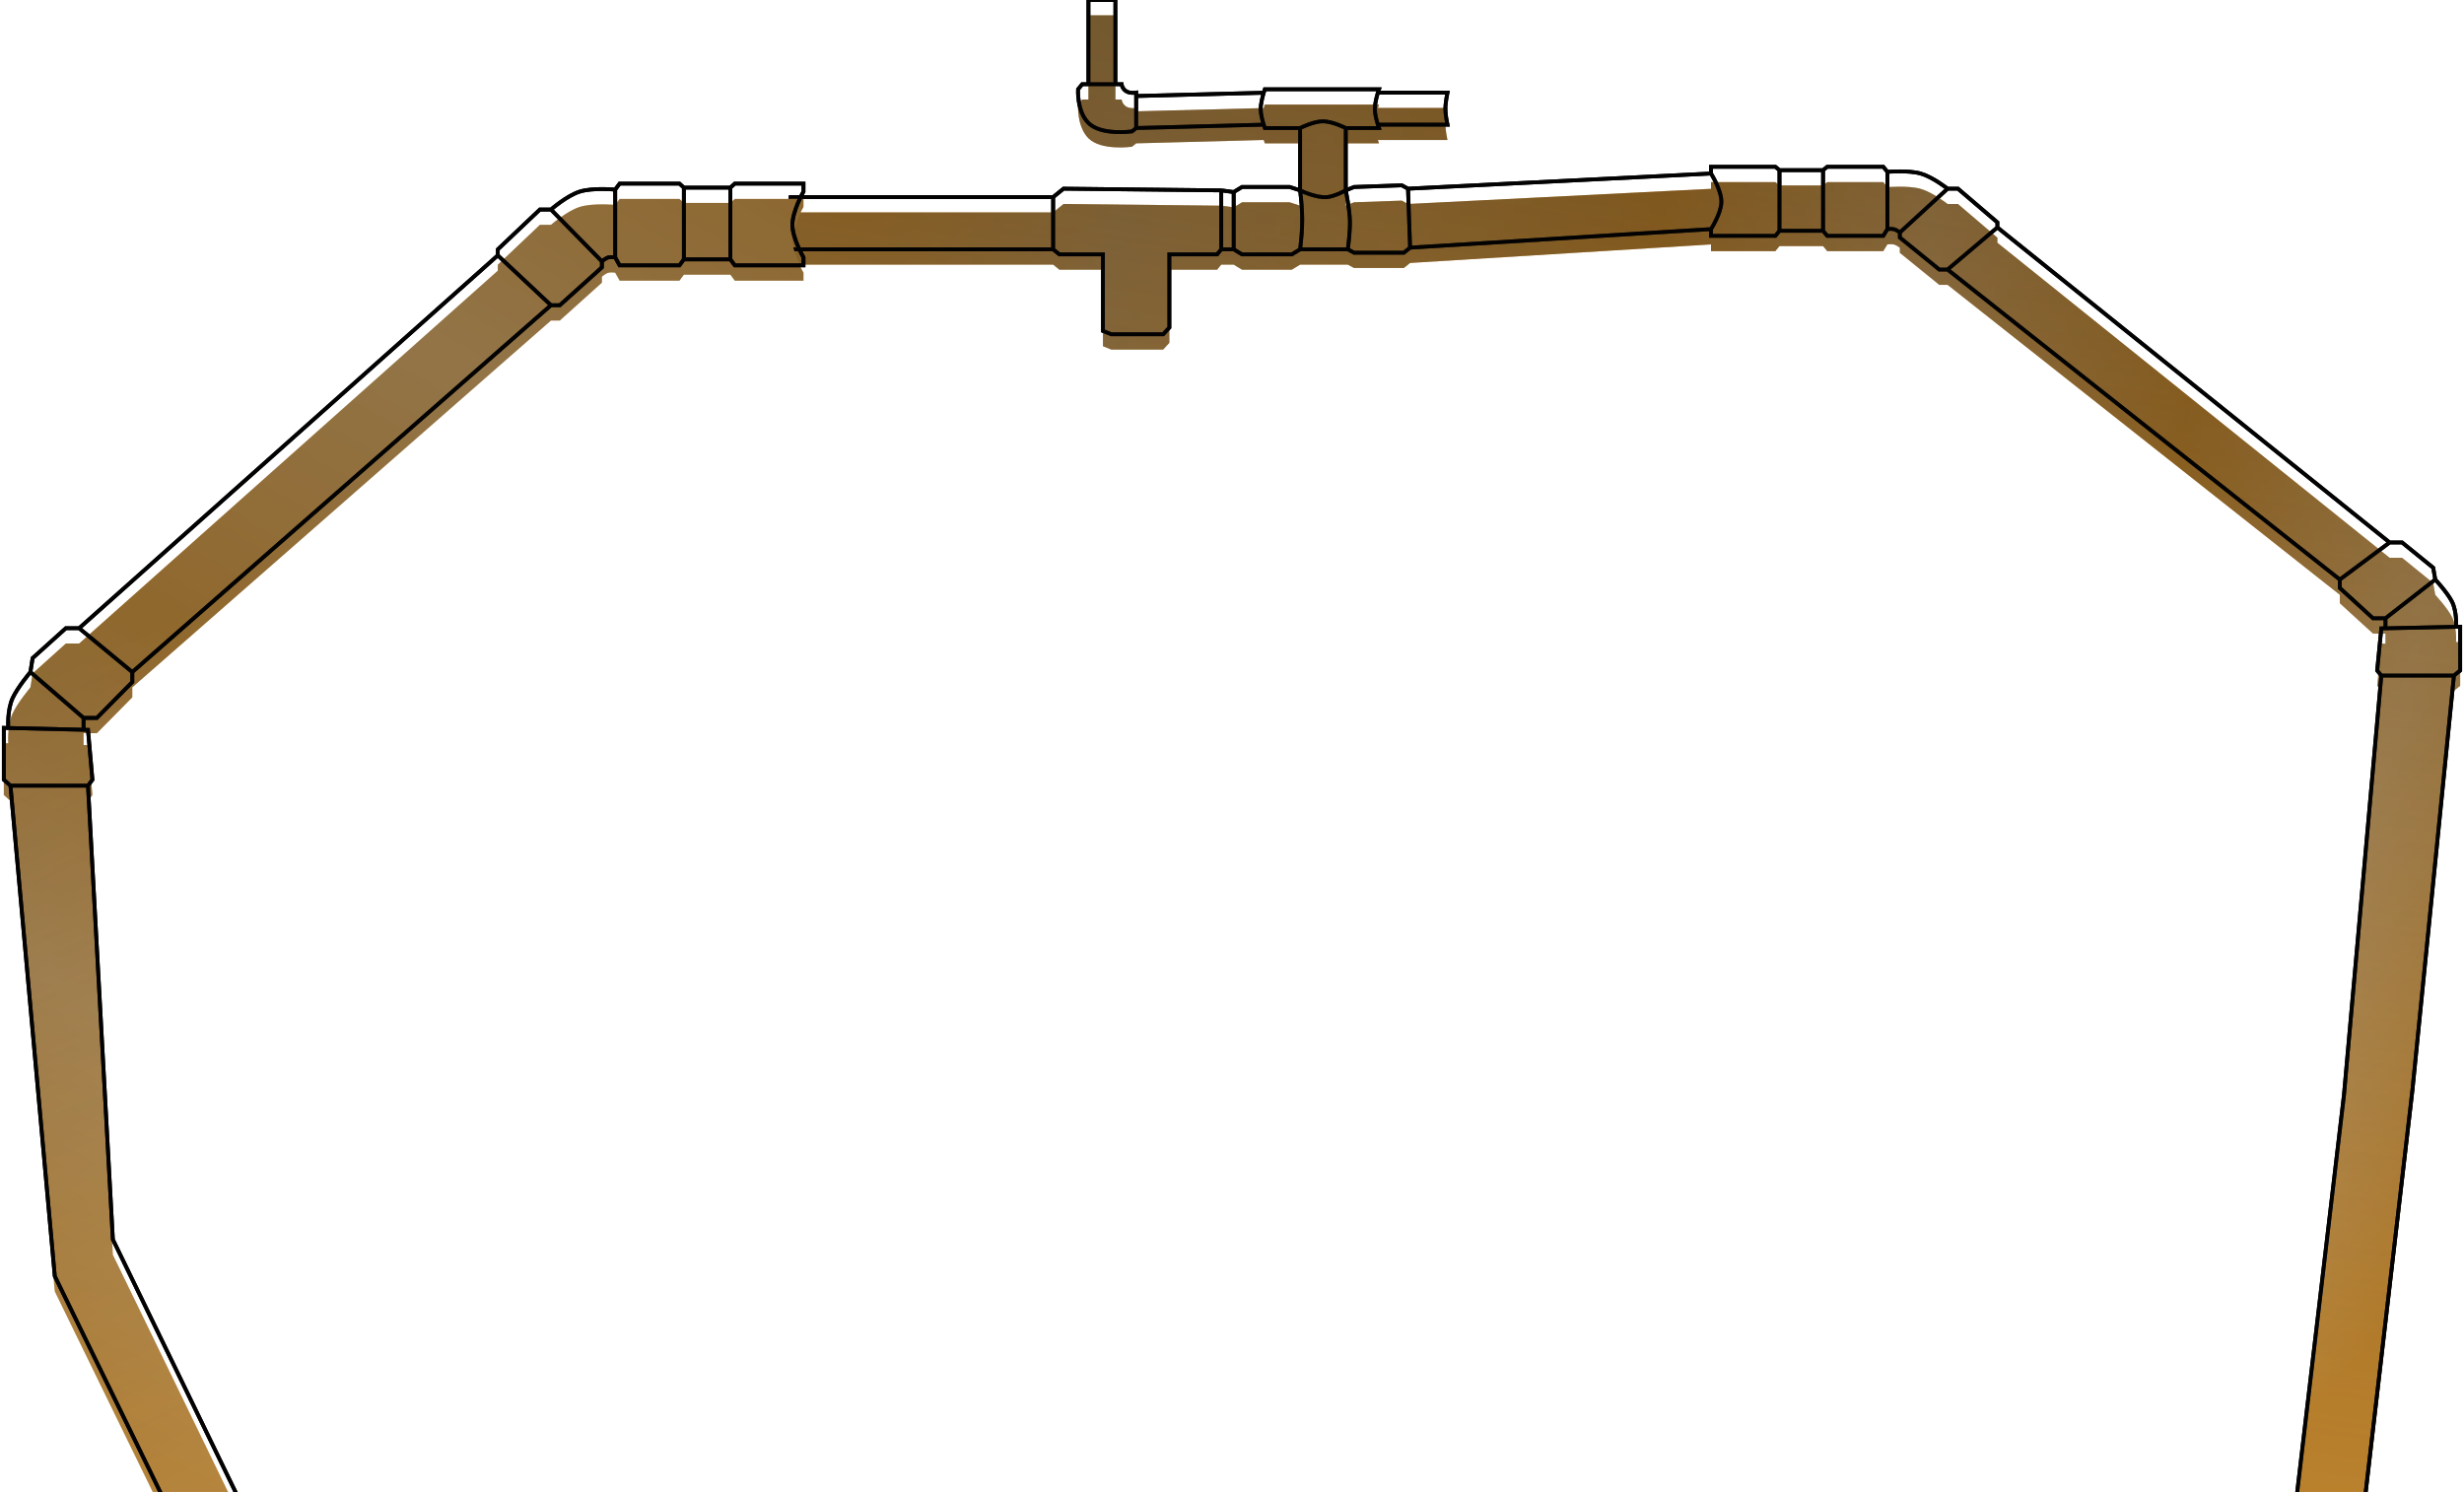 <svg width="644" height="390" viewBox="0 0 644 390" fill="none" xmlns="http://www.w3.org/2000/svg">
<g filter="url(#filter0_i_522_244)">
<path d="M613.711 449.174C613.711 449.174 607.625 451.844 603.405 451.816C598.645 451.784 592.015 448.293 592.015 448.293L593.642 437.724C593.642 437.724 594.05 437.934 594.727 438.245L612.626 286.246L622.389 176.592L621.304 175.271L622.389 164.261L623.474 164.238V161.619H620.219L611.541 153.692V151.49L509.028 70.46H506.859L496.553 62.093V60.772C496.553 60.772 495.663 60.055 494.926 59.891C494.313 59.756 493.299 59.891 493.299 59.891L492.214 61.653H477.569L476.485 60.332H465.094L464.01 61.653H447.195V59.892L368.548 64.736L366.921 66.057H353.903L352.276 65.176H339.801L337.631 66.497H324.614L322.444 65.176H319.19L318.105 66.497H305.63V85.619L304.003 87.381H290.443L288.273 86.5V66.497H276.883L275.256 65.176H205L206.627 51.524H275.256L277.968 49.322L319.19 49.763L322.444 50.203L324.614 48.882H337.089L339.801 49.763V33.469H330.58C330.58 33.469 330.456 33.122 330.291 32.588L296.952 33.469L295.867 34.35C295.867 34.35 287.828 35.495 284.477 32.148C281.401 29.075 281.765 23.34 281.765 23.34L282.849 22.019H284.477V0H291.528V22.019H293.155C293.155 22.019 293.241 23.055 294.24 23.78C295.238 24.506 296.952 24.221 296.952 24.221V25.102L330.291 24.245C330.456 23.695 330.58 23.34 330.58 23.34H360.412C360.412 23.34 360.291 23.684 360.13 24.221H378.311C378.311 24.221 377.745 26.896 377.769 28.625C377.79 30.182 378.311 32.588 378.311 32.588H360.122C360.287 33.122 360.412 33.469 360.412 33.469H351.734V49.763L353.903 48.882L366.378 48.442L368.005 49.322L447.195 45.359V43.598H464.01L465.094 44.478H476.485L477.569 43.598H492.214L493.299 44.919C493.299 44.919 498.771 44.45 501.977 45.359C505.139 46.255 509.028 49.322 509.028 49.322H511.74L522.046 58.13V59.451L624.559 141.802H627.813L635.949 148.408L636.491 151.49C636.491 151.49 639.618 154.856 640.83 157.215C642.222 159.922 641.915 163.844 641.915 163.844L643 163.821V175.271L641.373 176.592L630.525 284.925L612.626 439C613.303 438.765 613.711 438.605 613.711 438.605V449.174Z" fill="url(#paint0_radial_522_244)"/>
</g>
<path d="M594.727 438.245C596.559 439.085 600.364 440.662 603.405 440.806C606.529 440.955 610.685 439.673 612.626 439M594.727 438.245C594.05 437.934 593.642 437.724 593.642 437.724L592.015 448.293C592.015 448.293 598.645 451.784 603.405 451.816C607.625 451.844 613.711 449.174 613.711 449.174V438.605C613.711 438.605 613.303 438.765 612.626 439M594.727 438.245L612.626 286.246L622.389 176.592M612.626 439L630.525 284.925L641.373 176.592M641.373 176.592H622.389M641.373 176.592L643 175.271V163.821L641.915 163.844M622.389 176.592L621.304 175.271L622.389 164.261L623.474 164.238M641.915 163.844L623.474 164.238M641.915 163.844C641.915 163.844 642.222 159.922 640.83 157.215C639.618 154.856 636.491 151.49 636.491 151.49M636.491 151.49L623.474 161.619M636.491 151.49L635.949 148.408L627.813 141.802H624.559M623.474 161.619V164.238M623.474 161.619H620.219L611.541 153.692V151.49M624.559 141.802L611.541 151.49M624.559 141.802L522.046 59.451M611.541 151.49L509.028 70.46M522.046 59.451L509.028 70.46M522.046 59.451V58.13L511.74 49.322H509.028M509.028 70.46H506.859L496.553 62.093V60.772M509.028 49.322L496.553 60.772M509.028 49.322C509.028 49.322 505.139 46.255 501.977 45.359C498.771 44.45 493.299 44.919 493.299 44.919M496.553 60.772C496.553 60.772 495.663 60.055 494.926 59.891C494.313 59.756 493.299 59.891 493.299 59.891M493.299 44.919V59.891M493.299 44.919L492.214 43.598H477.569L476.485 44.478M493.299 59.891L492.214 61.653H477.569L476.485 60.332M476.485 44.478V60.332M476.485 44.478H465.094M476.485 60.332H465.094M465.094 44.478V60.332M465.094 44.478L464.01 43.598H447.195V45.359M465.094 60.332L464.01 61.653H447.195V59.892M447.195 45.359C447.195 45.359 449.982 49.746 449.907 52.846C449.837 55.784 447.195 59.892 447.195 59.892M447.195 45.359L368.005 49.322M447.195 59.892L368.548 64.736M368.005 49.322L368.548 64.736M368.005 49.322L366.378 48.442L353.903 48.882L351.734 49.763M368.548 64.736L366.921 66.057H353.903L352.276 65.176M351.734 49.763C351.734 49.763 352.729 54.576 352.818 57.69C352.903 60.618 352.276 65.176 352.276 65.176M351.734 49.763V33.469M351.734 49.763C351.734 49.763 348.923 51.322 346.852 51.524C343.992 51.804 339.801 49.763 339.801 49.763M352.276 65.176H339.801M351.734 33.469C351.734 33.469 348.247 31.707 345.767 31.707C343.288 31.707 339.801 33.469 339.801 33.469M351.734 33.469H360.412C360.412 33.469 360.287 33.122 360.122 32.588M339.801 49.763V33.469M339.801 49.763L337.089 48.882H324.614L322.444 50.203M339.801 49.763C340.541 55.782 340.525 59.158 339.801 65.176M339.801 33.469H330.58C330.58 33.469 330.456 33.122 330.291 32.588M322.444 50.203V65.176M322.444 50.203L319.19 49.763M322.444 65.176L324.614 66.497H337.631L339.801 65.176M322.444 65.176H319.19M360.13 24.221C359.8 25.318 359.302 27.22 359.327 28.625C359.35 29.885 359.809 31.573 360.122 32.588M360.13 24.221C360.291 23.684 360.412 23.34 360.412 23.34H330.58C330.58 23.34 330.456 23.695 330.291 24.245M360.13 24.221H378.311C378.311 24.221 377.745 26.896 377.769 28.625C377.79 30.182 378.311 32.588 378.311 32.588H360.122M330.291 32.588C329.977 31.573 329.518 29.885 329.496 28.625C329.47 27.23 329.961 25.346 330.291 24.245M330.291 32.588L296.952 33.469M296.952 33.469V25.102M296.952 33.469L295.867 34.35C295.867 34.35 287.828 35.495 284.477 32.148C281.401 29.075 281.765 23.34 281.765 23.34L282.849 22.019H284.477M330.291 24.245L296.952 25.102M296.952 25.102V24.221C296.952 24.221 295.238 24.506 294.24 23.78C293.241 23.055 293.155 22.019 293.155 22.019H291.528M291.528 22.019V0H284.477V22.019M291.528 22.019H284.477M319.19 49.763V65.176M319.19 49.763L277.968 49.322L275.256 51.524M319.19 65.176L318.105 66.497H305.63V85.619L304.003 87.381H290.443L288.273 86.5V66.497H276.883L275.256 65.176M275.256 65.176V51.524M275.256 65.176H205L206.627 51.524H275.256" stroke="#020203"/>
<g filter="url(#filter1_i_522_244)">
<path d="M613.711 449.174C613.711 449.174 607.625 451.844 603.405 451.816C598.645 451.784 592.015 448.293 592.015 448.293L593.642 437.724C593.642 437.724 594.05 437.934 594.727 438.245L612.626 286.246L622.389 176.592L621.304 175.271L622.389 164.261L623.474 164.238V161.619H620.219L611.541 153.692V151.49L509.028 70.46H506.859L496.553 62.093V60.772C496.553 60.772 495.663 60.055 494.926 59.891C494.313 59.756 493.299 59.891 493.299 59.891L492.214 61.653H477.569L476.485 60.332H465.094L464.01 61.653H447.195V59.892L368.548 64.736L366.921 66.057H353.903L352.276 65.176H339.801L337.631 66.497H324.614L322.444 65.176H319.19L318.105 66.497H305.63V85.619L304.003 87.381H290.443L288.273 86.5V66.497H276.883L275.256 65.176H205L206.627 51.524H275.256L277.968 49.322L319.19 49.763L322.444 50.203L324.614 48.882H337.089L339.801 49.763V33.469H330.58C330.58 33.469 330.456 33.122 330.291 32.588L296.952 33.469L295.867 34.35C295.867 34.35 287.828 35.495 284.477 32.148C281.401 29.075 281.765 23.34 281.765 23.34L282.849 22.019H284.477V0H291.528V22.019H293.155C293.155 22.019 293.241 23.055 294.24 23.78C295.238 24.506 296.952 24.221 296.952 24.221V25.102L330.291 24.245C330.456 23.695 330.58 23.34 330.58 23.34H360.412C360.412 23.34 360.291 23.684 360.13 24.221H378.311C378.311 24.221 377.745 26.896 377.769 28.625C377.79 30.182 378.311 32.588 378.311 32.588H360.122C360.287 33.122 360.412 33.469 360.412 33.469H351.734V49.763L353.903 48.882L366.378 48.442L368.005 49.322L447.195 45.359V43.598H464.01L465.094 44.478H476.485L477.569 43.598H492.214L493.299 44.919C493.299 44.919 498.771 44.45 501.977 45.359C505.139 46.255 509.028 49.322 509.028 49.322H511.74L522.046 58.13V59.451L624.559 141.802H627.813L635.949 148.408L636.491 151.49C636.491 151.49 639.618 154.856 640.83 157.215C642.222 159.922 641.915 163.844 641.915 163.844L643 163.821V175.271L641.373 176.592L630.525 284.925L612.626 439C613.303 438.765 613.711 438.605 613.711 438.605V449.174Z" fill="url(#paint1_linear_522_244)" fill-opacity="0.65"/>
</g>
<path d="M594.727 438.245C596.559 439.085 600.364 440.662 603.405 440.806C606.529 440.955 610.685 439.673 612.626 439M594.727 438.245C594.05 437.934 593.642 437.724 593.642 437.724L592.015 448.293C592.015 448.293 598.645 451.784 603.405 451.816C607.625 451.844 613.711 449.174 613.711 449.174V438.605C613.711 438.605 613.303 438.765 612.626 439M594.727 438.245L612.626 286.246L622.389 176.592M612.626 439L630.525 284.925L641.373 176.592M641.373 176.592H622.389M641.373 176.592L643 175.271V163.821L641.915 163.844M622.389 176.592L621.304 175.271L622.389 164.261L623.474 164.238M641.915 163.844L623.474 164.238M641.915 163.844C641.915 163.844 642.222 159.922 640.83 157.215C639.618 154.856 636.491 151.49 636.491 151.49M636.491 151.49L623.474 161.619M636.491 151.49L635.949 148.408L627.813 141.802H624.559M623.474 161.619V164.238M623.474 161.619H620.219L611.541 153.692V151.49M624.559 141.802L611.541 151.49M624.559 141.802L522.046 59.451M611.541 151.49L509.028 70.46M522.046 59.451L509.028 70.46M522.046 59.451V58.13L511.74 49.322H509.028M509.028 70.46H506.859L496.553 62.093V60.772M509.028 49.322L496.553 60.772M509.028 49.322C509.028 49.322 505.139 46.255 501.977 45.359C498.771 44.45 493.299 44.919 493.299 44.919M496.553 60.772C496.553 60.772 495.663 60.055 494.926 59.891C494.313 59.756 493.299 59.891 493.299 59.891M493.299 44.919V59.891M493.299 44.919L492.214 43.598H477.569L476.485 44.478M493.299 59.891L492.214 61.653H477.569L476.485 60.332M476.485 44.478V60.332M476.485 44.478H465.094M476.485 60.332H465.094M465.094 44.478V60.332M465.094 44.478L464.01 43.598H447.195V45.359M465.094 60.332L464.01 61.653H447.195V59.892M447.195 45.359C447.195 45.359 449.982 49.746 449.907 52.846C449.837 55.784 447.195 59.892 447.195 59.892M447.195 45.359L368.005 49.322M447.195 59.892L368.548 64.736M368.005 49.322L368.548 64.736M368.005 49.322L366.378 48.442L353.903 48.882L351.734 49.763M368.548 64.736L366.921 66.057H353.903L352.276 65.176M351.734 49.763C351.734 49.763 352.729 54.576 352.818 57.69C352.903 60.618 352.276 65.176 352.276 65.176M351.734 49.763V33.469M351.734 49.763C351.734 49.763 348.923 51.322 346.852 51.524C343.992 51.804 339.801 49.763 339.801 49.763M352.276 65.176H339.801M351.734 33.469C351.734 33.469 348.247 31.707 345.767 31.707C343.288 31.707 339.801 33.469 339.801 33.469M351.734 33.469H360.412C360.412 33.469 360.287 33.122 360.122 32.588M339.801 49.763V33.469M339.801 49.763L337.089 48.882H324.614L322.444 50.203M339.801 49.763C340.541 55.782 340.525 59.158 339.801 65.176M339.801 33.469H330.58C330.58 33.469 330.456 33.122 330.291 32.588M322.444 50.203V65.176M322.444 50.203L319.19 49.763M322.444 65.176L324.614 66.497H337.631L339.801 65.176M322.444 65.176H319.19M360.13 24.221C359.8 25.318 359.302 27.22 359.327 28.625C359.35 29.885 359.809 31.573 360.122 32.588M360.13 24.221C360.291 23.684 360.412 23.34 360.412 23.34H330.58C330.58 23.34 330.456 23.695 330.291 24.245M360.13 24.221H378.311C378.311 24.221 377.745 26.896 377.769 28.625C377.79 30.182 378.311 32.588 378.311 32.588H360.122M330.291 32.588C329.977 31.573 329.518 29.885 329.496 28.625C329.47 27.23 329.961 25.346 330.291 24.245M330.291 32.588L296.952 33.469M296.952 33.469V25.102M296.952 33.469L295.867 34.35C295.867 34.35 287.828 35.495 284.477 32.148C281.401 29.075 281.765 23.34 281.765 23.34L282.849 22.019H284.477M330.291 24.245L296.952 25.102M296.952 25.102V24.221C296.952 24.221 295.238 24.506 294.24 23.78C293.241 23.055 293.155 22.019 293.155 22.019H291.528M291.528 22.019V0H284.477V22.019M291.528 22.019H284.477M319.19 49.763V65.176M319.19 49.763L277.968 49.322L275.256 51.524M319.19 65.176L318.105 66.497H305.63V85.619L304.003 87.381H290.443L288.273 86.5V66.497H276.883L275.256 65.176M275.256 65.176V51.524M275.256 65.176H205L206.627 51.524H275.256" stroke="#020203"/>
<g filter="url(#filter2_i_522_244)">
<path d="M66.842 455.542C66.842 455.542 73.337 458.702 77.842 458.669C82.923 458.632 90 454.5 90 454.5L88.263 441.993C88.263 441.993 87.828 442.242 87.105 442.609L29.5 324L23 205.38L24.158 203.817L23 190.789L21.842 190.761V187.662H25.316L34.579 178.281V175.676L144 79.788H146.316L157.316 69.887V68.324C157.316 68.324 158.266 67.475 159.053 67.281C159.707 67.121 160.789 67.281 160.789 67.281L161.947 69.366H177.579L178.737 67.803H190.895L192.053 69.366H210V67.282C210 67.282 207.181 62.421 207.105 58.944C207.026 55.276 210 50.084 210 50.084V48H192.053L190.895 49.042H178.737L177.579 48H161.947L160.789 49.563C160.789 49.563 154.948 49.009 151.526 50.084C148.151 51.145 144 54.775 144 54.775H141.105L130.105 65.197V66.76L20.684 164.211H17.21L8.526 172.028L7.947 175.676C7.947 175.676 4.61 179.658 3.316 182.45C1.831 185.653 2.158 190.295 2.158 190.295L1 190.267V203.817L2.737 205.38L14.316 333.577L68 443.503C67.277 443.225 66.842 443.035 66.842 443.035V455.542Z" fill="url(#paint2_linear_522_244)"/>
</g>
<path d="M87.105 442.609C85.15 443.604 81.088 445.47 77.842 445.641C74.508 445.816 70.072 444.299 68 443.503M87.105 442.609C87.828 442.242 88.263 441.993 88.263 441.993L90 454.5C90 454.5 82.923 458.632 77.842 458.669C73.337 458.702 66.842 455.542 66.842 455.542V443.035C66.842 443.035 67.277 443.225 68 443.503M87.105 442.609L29.5 324L23 205.38M68 443.503L14.316 333.577L2.737 205.38M2.737 205.38H23M2.737 205.38L1 203.817V190.267L2.158 190.295M23 205.38L24.158 203.817L23 190.789L21.842 190.761M2.158 190.295L21.842 190.761M2.158 190.295C2.158 190.295 1.831 185.653 3.316 182.45C4.61 179.658 7.947 175.676 7.947 175.676M7.947 175.676L21.842 187.662M7.947 175.676L8.526 172.028L17.21 164.211H20.684M21.842 187.662V190.761M21.842 187.662H25.316L34.579 178.281V175.676M20.684 164.211L34.579 175.676M20.684 164.211L130.105 66.76M34.579 175.676L144 79.788M130.105 66.76L144 79.788M130.105 66.76V65.197L141.105 54.775H144M144 79.788H146.316L157.316 69.887V68.324M144 54.775L157.316 68.324M144 54.775C144 54.775 148.151 51.145 151.526 50.084C154.948 49.009 160.789 49.563 160.789 49.563M157.316 68.324C157.316 68.324 158.266 67.475 159.053 67.281C159.707 67.121 160.789 67.281 160.789 67.281M160.789 49.563V67.281M160.789 49.563L161.947 48H177.579L178.737 49.042M160.789 67.281L161.947 69.366H177.579L178.737 67.803M178.737 49.042V67.803M178.737 49.042H190.895M178.737 67.803H190.895M190.895 49.042V67.803M190.895 49.042L192.053 48H210V50.084C210 50.084 207.026 55.276 207.105 58.944C207.181 62.421 210 67.282 210 67.282V69.366H192.053L190.895 67.803" stroke="#020203"/>
<g filter="url(#filter3_i_522_244)">
<path d="M66.842 455.542C66.842 455.542 73.337 458.702 77.842 458.669C82.923 458.632 90 454.5 90 454.5L88.263 441.993C88.263 441.993 87.828 442.242 87.105 442.609L29.5 324L23 205.38L24.158 203.817L23 190.789L21.842 190.761V187.662H25.316L34.579 178.281V175.676L144 79.788H146.316L157.316 69.887V68.324C157.316 68.324 158.266 67.475 159.053 67.281C159.707 67.121 160.789 67.281 160.789 67.281L161.947 69.366H177.579L178.737 67.803H190.895L192.053 69.366H210V67.282C210 67.282 207.181 62.421 207.105 58.944C207.026 55.276 210 50.084 210 50.084V48H192.053L190.895 49.042H178.737L177.579 48H161.947L160.789 49.563C160.789 49.563 154.948 49.009 151.526 50.084C148.151 51.145 144 54.775 144 54.775H141.105L130.105 65.197V66.76L20.684 164.211H17.21L8.526 172.028L7.947 175.676C7.947 175.676 4.61 179.658 3.316 182.45C1.831 185.653 2.158 190.295 2.158 190.295L1 190.267V203.817L2.737 205.38L14.316 333.577L68 443.503C67.277 443.225 66.842 443.035 66.842 443.035V455.542Z" fill="url(#paint3_linear_522_244)" fill-opacity="0.4"/>
</g>
<path d="M87.105 442.609C85.15 443.604 81.088 445.47 77.842 445.641C74.508 445.816 70.072 444.299 68 443.503M87.105 442.609C87.828 442.242 88.263 441.993 88.263 441.993L90 454.5C90 454.5 82.923 458.632 77.842 458.669C73.337 458.702 66.842 455.542 66.842 455.542V443.035C66.842 443.035 67.277 443.225 68 443.503M87.105 442.609L29.5 324L23 205.38M68 443.503L14.316 333.577L2.737 205.38M2.737 205.38H23M2.737 205.38L1 203.817V190.267L2.158 190.295M23 205.38L24.158 203.817L23 190.789L21.842 190.761M2.158 190.295L21.842 190.761M2.158 190.295C2.158 190.295 1.831 185.653 3.316 182.45C4.61 179.658 7.947 175.676 7.947 175.676M7.947 175.676L21.842 187.662M7.947 175.676L8.526 172.028L17.21 164.211H20.684M21.842 187.662V190.761M21.842 187.662H25.316L34.579 178.281V175.676M20.684 164.211L34.579 175.676M20.684 164.211L130.105 66.76M34.579 175.676L144 79.788M130.105 66.76L144 79.788M130.105 66.76V65.197L141.105 54.775H144M144 79.788H146.316L157.316 69.887V68.324M144 54.775L157.316 68.324M144 54.775C144 54.775 148.151 51.145 151.526 50.084C154.948 49.009 160.789 49.563 160.789 49.563M157.316 68.324C157.316 68.324 158.266 67.475 159.053 67.281C159.707 67.121 160.789 67.281 160.789 67.281M160.789 49.563V67.281M160.789 49.563L161.947 48H177.579L178.737 49.042M160.789 67.281L161.947 69.366H177.579L178.737 67.803M178.737 49.042V67.803M178.737 49.042H190.895M178.737 67.803H190.895M190.895 49.042V67.803M190.895 49.042L192.053 48H210V50.084C210 50.084 207.026 55.276 207.105 58.944C207.181 62.421 210 67.282 210 67.282V69.366H192.053L190.895 67.803" stroke="#020203"/>
<defs>
<filter id="filter0_i_522_244" x="204.437" y="-0.5" width="439.063" height="456.816" filterUnits="userSpaceOnUse" color-interpolation-filters="sRGB">
<feFlood flood-opacity="0" result="BackgroundImageFix"/>
<feBlend mode="normal" in="SourceGraphic" in2="BackgroundImageFix" result="shape"/>
<feColorMatrix in="SourceAlpha" type="matrix" values="0 0 0 0 0 0 0 0 0 0 0 0 0 0 0 0 0 0 127 0" result="hardAlpha"/>
<feOffset dy="4"/>
<feGaussianBlur stdDeviation="2"/>
<feComposite in2="hardAlpha" operator="arithmetic" k2="-1" k3="1"/>
<feColorMatrix type="matrix" values="0 0 0 0 0 0 0 0 0 0 0 0 0 0 0 0 0 0 0.25 0"/>
<feBlend mode="normal" in2="shape" result="effect1_innerShadow_522_244"/>
</filter>
<filter id="filter1_i_522_244" x="204.437" y="-0.5" width="439.063" height="456.816" filterUnits="userSpaceOnUse" color-interpolation-filters="sRGB">
<feFlood flood-opacity="0" result="BackgroundImageFix"/>
<feBlend mode="normal" in="SourceGraphic" in2="BackgroundImageFix" result="shape"/>
<feColorMatrix in="SourceAlpha" type="matrix" values="0 0 0 0 0 0 0 0 0 0 0 0 0 0 0 0 0 0 127 0" result="hardAlpha"/>
<feOffset dy="4"/>
<feGaussianBlur stdDeviation="2"/>
<feComposite in2="hardAlpha" operator="arithmetic" k2="-1" k3="1"/>
<feColorMatrix type="matrix" values="0 0 0 0 0 0 0 0 0 0 0 0 0 0 0 0 0 0 0.25 0"/>
<feBlend mode="normal" in2="shape" result="effect1_innerShadow_522_244"/>
</filter>
<filter id="filter2_i_522_244" x="0.5" y="47.5" width="210" height="415.669" filterUnits="userSpaceOnUse" color-interpolation-filters="sRGB">
<feFlood flood-opacity="0" result="BackgroundImageFix"/>
<feBlend mode="normal" in="SourceGraphic" in2="BackgroundImageFix" result="shape"/>
<feColorMatrix in="SourceAlpha" type="matrix" values="0 0 0 0 0 0 0 0 0 0 0 0 0 0 0 0 0 0 127 0" result="hardAlpha"/>
<feOffset dy="4"/>
<feGaussianBlur stdDeviation="2"/>
<feComposite in2="hardAlpha" operator="arithmetic" k2="-1" k3="1"/>
<feColorMatrix type="matrix" values="0 0 0 0 0 0 0 0 0 0 0 0 0 0 0 0 0 0 0.25 0"/>
<feBlend mode="normal" in2="shape" result="effect1_innerShadow_522_244"/>
</filter>
<filter id="filter3_i_522_244" x="0.5" y="47.5" width="210" height="415.669" filterUnits="userSpaceOnUse" color-interpolation-filters="sRGB">
<feFlood flood-opacity="0" result="BackgroundImageFix"/>
<feBlend mode="normal" in="SourceGraphic" in2="BackgroundImageFix" result="shape"/>
<feColorMatrix in="SourceAlpha" type="matrix" values="0 0 0 0 0 0 0 0 0 0 0 0 0 0 0 0 0 0 127 0" result="hardAlpha"/>
<feOffset dy="4"/>
<feGaussianBlur stdDeviation="2"/>
<feComposite in2="hardAlpha" operator="arithmetic" k2="-1" k3="1"/>
<feColorMatrix type="matrix" values="0 0 0 0 0 0 0 0 0 0 0 0 0 0 0 0 0 0 0.25 0"/>
<feBlend mode="normal" in2="shape" result="effect1_innerShadow_522_244"/>
</filter>
<radialGradient id="paint0_radial_522_244" cx="0" cy="0" r="1" gradientUnits="userSpaceOnUse" gradientTransform="translate(223 40) rotate(36.675) scale(500.603 485.295)">
<stop stop-color="#CB8D31"/>
<stop offset="0.143" stop-color="#BA9864"/>
<stop offset="0.286" stop-color="#C7974F"/>
<stop offset="0.429" stop-color="#CB8D31"/>
<stop offset="0.571" stop-color="#D5AF78"/>
<stop offset="0.714" stop-color="#CB8D31"/>
<stop offset="0.857" stop-color="#D4AF78"/>
<stop offset="1" stop-color="#CB8D31"/>
</radialGradient>
<linearGradient id="paint1_linear_522_244" x1="490" y1="17.5" x2="424" y2="451.816" gradientUnits="userSpaceOnUse">
<stop offset="0.044" stop-color="#503713"/>
<stop offset="1" stop-color="#503713" stop-opacity="0"/>
</linearGradient>
<linearGradient id="paint2_linear_522_244" x1="259.5" y1="62" x2="70.5" y2="394.5" gradientUnits="userSpaceOnUse">
<stop stop-color="#C69142"/>
<stop offset="0.25" stop-color="#D1A96D"/>
<stop offset="0.5" stop-color="#CC9441"/>
<stop offset="0.75" stop-color="#CDA56A"/>
<stop offset="1" stop-color="#C69142"/>
</linearGradient>
<linearGradient id="paint3_linear_522_244" x1="-19.5" y1="187" x2="105.5" y2="458.669" gradientUnits="userSpaceOnUse">
<stop stop-color="#34250F"/>
<stop offset="1" stop-color="#34250F" stop-opacity="0"/>
</linearGradient>
</defs>
</svg>
